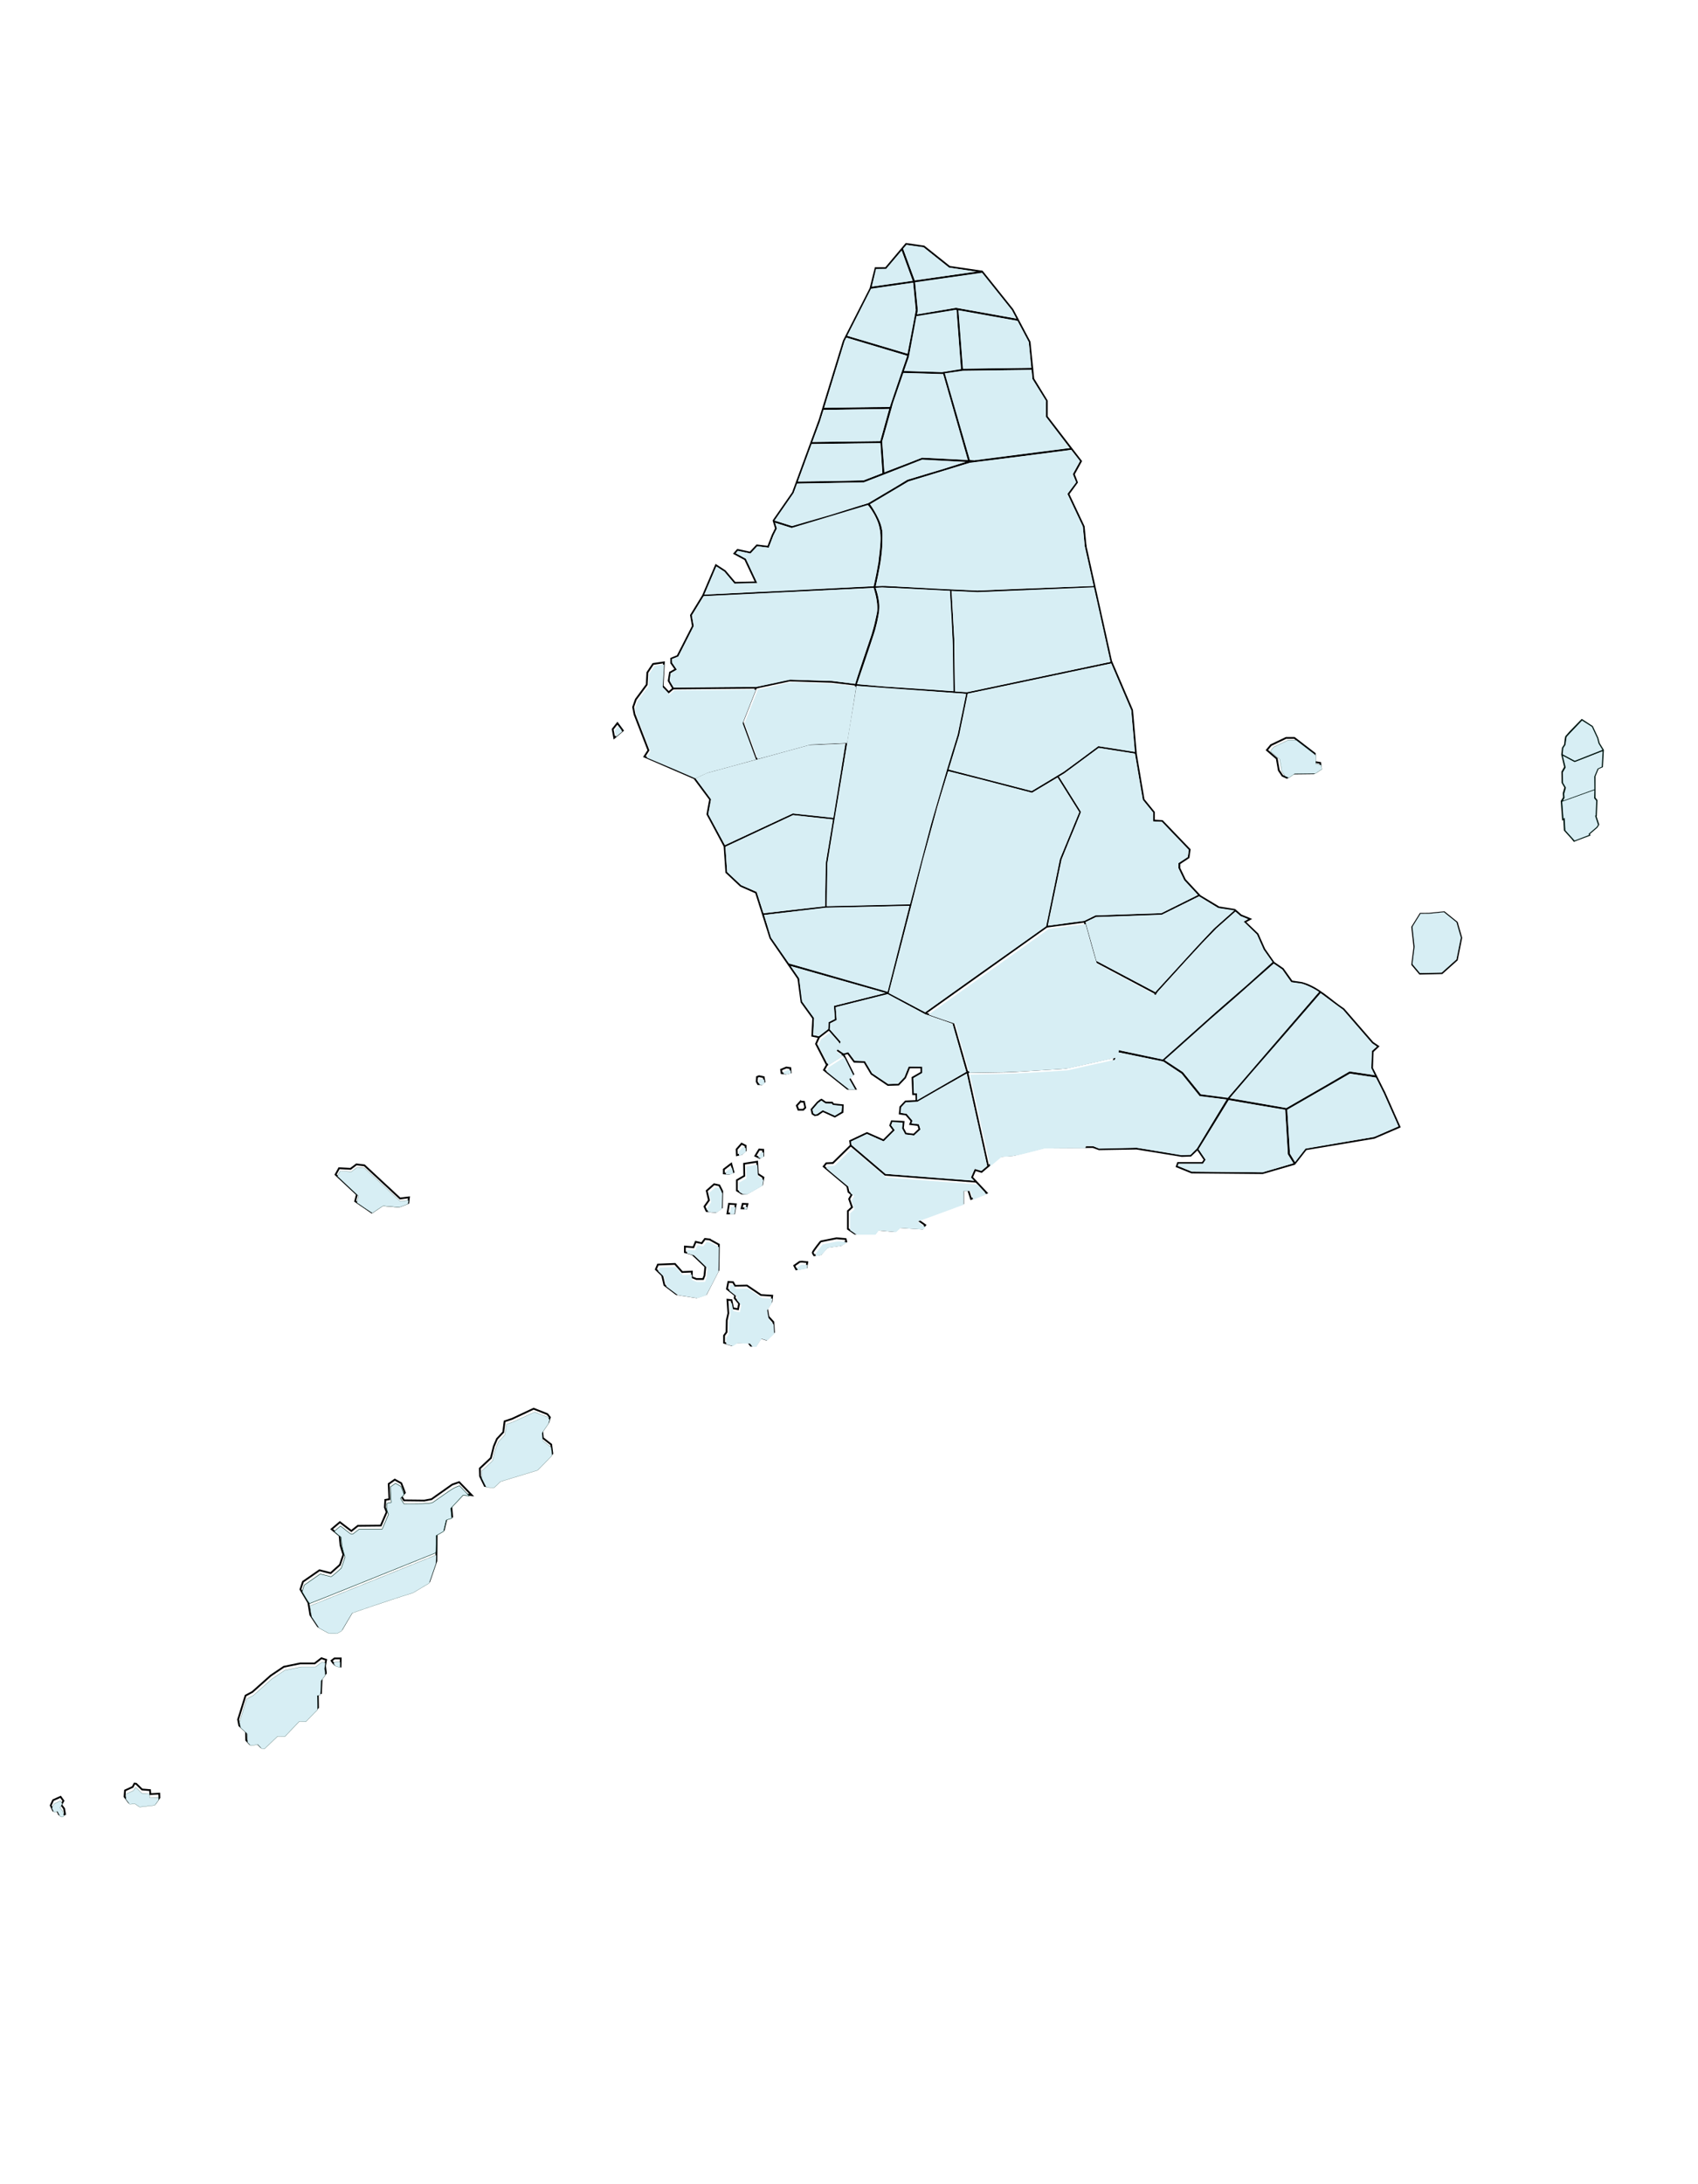 <?xml version="1.0" encoding="UTF-8" standalone="no"?>
<svg
   width="231mm"
   height="297mm"
   viewBox="0 0 231 297"
   version="1.1"
   id="svg8"
   inkscape:version="1.2.2 (732a01da63, 2022-12-09)"
   sodipodi:docname="Bantayan.svg"
   xmlns:inkscape="http://www.inkscape.org/namespaces/inkscape"
   xmlns:sodipodi="http://sodipodi.sourceforge.net/DTD/sodipodi-0.dtd"
   xmlns="http://www.w3.org/2000/svg"
   xmlns:svg="http://www.w3.org/2000/svg"
   xmlns:rdf="http://www.w3.org/1999/02/22-rdf-syntax-ns#"
   xmlns:cc="http://creativecommons.org/ns#"
   xmlns:dc="http://purl.org/dc/elements/1.1/">
  <defs
     id="defs2" />
  <sodipodi:namedview
     id="base"
     pagecolor="#ffffff"
     bordercolor="#666666"
     borderopacity="1.0"
     inkscape:pageopacity="0.0"
     inkscape:pageshadow="2"
     inkscape:zoom="4"
     inkscape:cx="720"
     inkscape:cy="476.75"
     inkscape:document-units="mm"
     inkscape:current-layer="layer1"
     inkscape:document-rotation="0"
     showgrid="false"
     inkscape:window-width="1366"
     inkscape:window-height="705"
     inkscape:window-x="-8"
     inkscape:window-y="-8"
     inkscape:window-maximized="1"
     inkscape:showpageshadow="2"
     inkscape:pagecheckerboard="0"
     inkscape:deskcolor="#d1d1d1" />
  <g
     inkscape:label="Layer 1"
     inkscape:groupmode="layer"
     id="layer1">
    <path
       style="fill:none;stroke:#000000;stroke-width:0.242px;stroke-linecap:butt;stroke-linejoin:miter;stroke-opacity:1"
       d="m 95.644,80.973 24.377,-1.205 12.935,0.656 16.002,-0.645 m -1.309,-5.698 3.507,15.812 2.858,6.668 0.52,5.976 1.039,6.149 m -1.021,-6.304 -5.107,-0.802 -4.697,3.469 -4.373,2.629 -11.478,-2.961 1.487,-4.774 1.175,-5.711 19.77,-4.165"
       id="path24"
       sodipodi:nodetypes="ccccccccccccccccc" />
    <path
       style="fill:none;stroke:#000000;stroke-width:0.242px;stroke-linecap:butt;stroke-linejoin:miter;stroke-opacity:1"
       d="m 116.437,93.158 -3.992,24.274 -0.087,5.889 11.564,-0.26"
       id="path26"
       sodipodi:nodetypes="cccc" />
    <path
       style="fill:none;stroke:#000000;stroke-width:0.242px;stroke-linecap:butt;stroke-linejoin:miter;stroke-opacity:1"
       d="m 129.811,101.763 -0.998,3.286 -1.429,4.68 -1.862,6.925 -4.739,18.431 5.085,2.7 16.541,-11.778 1.905,-9.18 2.631,-6.412 -3.04,-4.849"
       id="path28"
       sodipodi:nodetypes="cccccccccc" />
    <path
       style="fill:none;stroke:#000000;stroke-width:0.242px;stroke-linecap:butt;stroke-linejoin:miter;stroke-opacity:1"
       d="m 95.644,80.973 -1.645,2.685 0.26,1.472 -2.078,4.07 -0.866,0.346 v 0.606 l 0.606,0.866 -0.779,0.433 -0.173,1.126 0.606,1.039 -0.606,0.52 -0.823,-0.866 0.173,-3.204 -1.472,0.217 -0.779,1.169 -0.087,1.645 -1.482,2.007 -0.367,1.041 0.184,0.98 1.898,4.899 -0.551,0.857 6.797,2.939 2.143,2.878 -0.367,2.021 2.327,4.348 0.245,3.552 1.96,1.837 2.082,0.919 1.96,6.185 3.797,5.511 0.429,3.184 1.592,2.205 -0.122,2.388 0.919,0.184 1.347,-1.041 0.061,-0.919 0.87,-0.442 -0.136,-1.763 7.249,-1.815"
       id="path30"
       sodipodi:nodetypes="ccccccccccccccccccccccccccccccccccccccc" />
    <path
       style="fill:none;stroke:#000000;stroke-width:0.242px;stroke-linecap:butt;stroke-linejoin:miter;stroke-opacity:1"
       d="m 103.767,124.315 8.592,-0.993"
       id="path32" />
    <path
       style="fill:none;stroke:#000000;stroke-width:0.242px;stroke-linecap:butt;stroke-linejoin:miter;stroke-opacity:1"
       d="m 98.561,115.068 9.308,-4.348 5.634,0.612"
       id="path34" />
    <path
       style="fill:none;stroke:#000000;stroke-width:0.242px;stroke-linecap:butt;stroke-linejoin:miter;stroke-opacity:1"
       d="m 94.459,105.821 1.715,-0.796 13.901,-3.797 5.083,-0.245"
       id="path36" />
    <path
       style="fill:none;stroke:#000000;stroke-width:0.242px;stroke-linecap:butt;stroke-linejoin:miter;stroke-opacity:1"
       d="m 91.574,93.617 11.274,-0.104 4.593,-0.98 5.695,0.184 3.252,0.383"
       id="path38"
       sodipodi:nodetypes="ccccc" />
    <path
       style="fill:none;stroke:#000000;stroke-width:0.242px;stroke-linecap:butt;stroke-linejoin:miter;stroke-opacity:1"
       d="m 102.848,93.513 -1.837,4.654 1.837,5.021"
       id="path40" />
    <path
       style="fill:none;stroke:#000000;stroke-width:0.242px;stroke-linecap:butt;stroke-linejoin:miter;stroke-opacity:1"
       d="m 95.644,80.973 1.754,-4.117 1.225,0.796 1.347,1.592 2.878,-0.061 -1.47,-3.123 -1.47,-0.796 0.429,-0.49 1.715,0.367 0.919,-0.98 1.531,0.184 0.612,-1.592 0.45,-0.899 -0.327,-1.06 2.633,-3.797 3.613,-9.859 3.307,-10.778 3.631,-7.129 0.693,-2.771 h 1.386 l 2.771,-3.291 2.425,0.346 3.473,2.764 4.44,0.649 4.138,5.181 2.325,4.396 0.499,4.999 1.837,3.001 v 2.143 l 4.654,6.062 -0.98,1.776 0.429,1.102 -1.163,1.592 2.082,4.409 0.264,2.715"
       id="path42"
       sodipodi:nodetypes="ccccccccccccccccccccccccccccccccccc" />
    <path
       style="fill:none;stroke:#000000;stroke-width:0.242px;stroke-linecap:butt;stroke-linejoin:miter;stroke-opacity:1"
       d="m 83.996,98.337 0.736,0.996 -1.169,0.996 -0.217,-1.169 z"
       id="path44" />
    <path
       style="fill:none;stroke:#000000;stroke-width:0.242px;stroke-linecap:butt;stroke-linejoin:miter;stroke-opacity:1"
       d="m 46.129,158.85 1.559,0.087 0.801,-0.606 1.083,0.13 4.85,4.503 1.212,-0.152 -0.087,0.758 -1.299,0.476 -2.187,-0.195 -1.494,1.018 -2.252,-1.537 0.238,-0.909 -2.901,-2.706 z"
       id="path46" />
    <path
       style="fill:none;stroke:#000000;stroke-width:0.242px;stroke-linecap:butt;stroke-linejoin:miter;stroke-opacity:1"
       d="m 111.421,141.033 -0.405,0.908 1.472,2.858 -0.39,0.693 3.204,2.555 h 1.083 l -0.866,-1.516 0.563,-0.476 -1.342,-2.685 0.606,-0.173 0.866,1.169 1.386,0.043 0.953,1.602 2.252,1.516 1.429,-0.043 0.909,-0.953 0.563,-1.386 h 1.645 v 0.693 l -1.212,0.693 0.087,2.252 h 0.433 l 0.029,0.928 -1.501,0.068 -0.693,0.736 -0.087,0.909 0.866,0.13 0.736,0.866 -0.173,0.433 1.083,0.13 0.173,0.563 -0.779,0.736 -1.083,-0.13 -0.39,-0.736 0.087,-0.866 -1.602,-0.087 -0.217,0.563 0.476,0.65 -1.386,1.386 -2.252,-0.996 -2.295,1.083 0.087,0.606 -2.425,2.382 -0.909,0.043 -0.346,0.433 3.204,2.685 0.173,0.779 0.433,0.346 -0.346,0.606 0.39,1.126 -0.563,0.52 v 2.425 l 0.953,0.65 h 2.685 l 0.433,-0.563 2.338,0.217 0.606,-0.563 3.118,0.216 0.39,-0.476 -0.996,-0.693 6.149,-2.252 v -1.819 h 0.693 l 0.39,1.212 2.122,-0.823 -1.992,-2.122 0.433,-0.996 0.866,0.26 2.555,-2.165 1.775,-0.13 4.114,-1.039 6.712,-0.043 0.823,0.303 5.11,-0.087 6.149,0.996 1.212,-0.043 0.926,-0.887 0.979,1.45 -0.303,0.433 h -3.334 l -0.173,0.476 2.035,0.823 9.656,0.087 4.33,-1.256 1.559,-1.992 9.31,-1.559"
       id="path48"
       sodipodi:nodetypes="cccccccccccccccccccccccccccccccccccccccccccccccccccccccccccccccccccccccccccccccccccccc" />
    <path
       style="fill:none;stroke:#000000;stroke-width:0.242px;stroke-linecap:butt;stroke-linejoin:miter;stroke-opacity:1"
       d="m 99.082,174.315 0.643,0.031 0.276,0.49 1.623,-0.031 1.898,1.286 1.531,0.092 -0.092,0.796 -0.612,0.949 0.184,1.102 0.674,0.735 0.092,1.378 -1.041,1.01 -0.765,-0.245 -0.704,1.072 h -0.643 l -0.337,-0.429 -1.623,-0.061 -0.612,0.429 -1.072,-0.337 v -0.98 l 0.337,-0.459 0.031,-1.623 0.214,-0.949 -0.122,-1.837 0.551,0.061 0.214,1.102 0.674,0.122 0.153,-0.765 -0.612,-0.735 0.061,-0.398 -1.102,-0.857 z"
       id="path50" />
    <path
       style="fill:none;stroke:#000000;stroke-width:0.242px;stroke-linecap:butt;stroke-linejoin:miter;stroke-opacity:1"
       d="m 106.978,145.156 0.541,0.076 0.043,0.606 -0.639,0.152 -0.595,-0.065 -0.065,-0.476 z"
       id="path52" />
    <path
       style="fill:none;stroke:#000000;stroke-width:0.242px;stroke-linecap:butt;stroke-linejoin:miter;stroke-opacity:1"
       d="m 103.265,146.336 0.628,0.13 0.108,0.628 -0.39,0.368 -0.487,-0.054 -0.184,-0.346 0.043,-0.617 z"
       id="path54" />
    <path
       style="fill:none;stroke:#000000;stroke-width:0.242px;stroke-linecap:butt;stroke-linejoin:miter;stroke-opacity:1"
       d="m 111.643,149.583 -0.406,0.314 -0.834,0.964 0.13,0.574 0.314,0.207 0.375,-0.054 0.727,-0.505 1.623,0.743 1.041,-0.597 0.038,-0.942 -1.271,-0.122 -0.168,-0.23 -0.896,-0.015 -0.551,-0.383 z"
       id="path56" />
    <path
       style="fill:none;stroke:#000000;stroke-width:0.242px;stroke-linecap:butt;stroke-linejoin:miter;stroke-opacity:1"
       d="m 108.949,149.797 0.429,0.023 0.176,0.796 -0.276,0.283 h -0.666 l -0.214,-0.566 0.521,-0.574 z"
       id="path58" />
    <path
       style="fill:none;stroke:#000000;stroke-width:0.242px;stroke-linecap:butt;stroke-linejoin:miter;stroke-opacity:1"
       d="m 115.736,155.754 4.687,3.986 12.388,0.949"
       id="path60"
       sodipodi:nodetypes="ccc" />
    <path
       style="fill:none;stroke:#000000;stroke-width:0.242px;stroke-linecap:butt;stroke-linejoin:miter;stroke-opacity:1"
       d="m 125.893,137.801 3.777,1.303 1.96,6.828 2.817,12.737"
       id="path62"
       sodipodi:nodetypes="cccc" />
    <path
       style="fill:none;stroke:#000000;stroke-width:0.242px;stroke-linecap:butt;stroke-linejoin:miter;stroke-opacity:1"
       d="m 124.743,149.723 6.887,-3.944 5.664,-0.092 7.685,-0.49 6.705,-1.5 -4.164,12.278"
       id="path64"
       sodipodi:nodetypes="cccccc" />
    <path
       style="fill:none;stroke:#000000;stroke-width:0.242px;stroke-linecap:butt;stroke-linejoin:miter;stroke-opacity:1"
       d="m 172.903,101.32 2.051,-0.98 h 1.133 l 2.786,2.143 -0.031,1.133 0.765,0.122 0.092,0.765 -0.98,0.643 -2.817,0.031 -0.827,0.582 -0.612,-0.276 -0.49,-0.735 -0.276,-1.592 -1.347,-1.163 z"
       id="path66" />
    <path
       style="fill:none;stroke:#000000;stroke-width:0.242px;stroke-linecap:butt;stroke-linejoin:miter;stroke-opacity:1"
       d="m 155.526,108.654 1.455,1.791 v 1.133 l 1.133,0.061 3.735,3.889 -0.153,1.072 -1.255,0.827 v 0.612 l 0.765,1.592 2.051,2.205 2.555,1.538 2.165,0.344 0.848,0.742 1.246,0.509 -0.719,0.392 1.737,1.655 0.914,2.054 1.265,1.82 1.264,0.867 1.208,1.698 1.372,0.201 c 2.25,0.617 3.845,2.376 5.685,3.578 l 3.937,4.54 0.754,0.513 -0.741,0.696 -0.087,2.252 1.645,3.291"
       id="path68"
       sodipodi:nodetypes="ccccccccccccccccccccccccccc" />
    <path
       style="fill:none;stroke:#000000;stroke-width:0.242px;stroke-linecap:butt;stroke-linejoin:miter;stroke-opacity:1"
       d="m 142.409,126.006 5.142,-0.681 1.5,-0.735 8.971,-0.306 5.113,-2.541"
       id="path70" />
    <path
       style="fill:none;stroke:#000000;stroke-width:0.242px;stroke-linecap:butt;stroke-linejoin:miter;stroke-opacity:1"
       d="m 147.551,125.325 1.531,5.419 8.105,4.306"
       id="path72"
       sodipodi:nodetypes="ccc" />
    <path
       style="fill:none;stroke:#000000;stroke-width:0.242px;stroke-linecap:butt;stroke-linejoin:miter;stroke-opacity:1"
       d="m 151.685,143.696 5.734,-8.92 4.145,-4.546 1.898,-2.066 1.947,-2.007 2.636,-2.336"
       id="path74"
       sodipodi:nodetypes="cccccc" />
    <path
       style="fill:none;stroke:#000000;stroke-width:0.242px;stroke-linecap:butt;stroke-linejoin:miter;stroke-opacity:1"
       d="m 116.333,93.13 3.858,0.324 6.358,0.418 5.101,0.374"
       id="path76"
       sodipodi:nodetypes="cccc" />
    <path
       style="fill:none;stroke:#000000;stroke-width:0.242px;stroke-linecap:butt;stroke-linejoin:miter;stroke-opacity:1"
       d="m 129.335,80.341 0.367,6.648 0.094,7.225"
       id="path78"
       sodipodi:nodetypes="ccc" />
    <path
       style="fill:none;stroke:#000000;stroke-width:0.242px;stroke-linecap:butt;stroke-linejoin:miter;stroke-opacity:1"
       d="m 112.768,139.992 1.47,1.684 -0.459,1.041 0.961,0.653"
       id="path80" />
    <path
       style="fill:none;stroke:#000000;stroke-width:0.242px;stroke-linecap:butt;stroke-linejoin:miter;stroke-opacity:1"
       d="m 112.488,144.799 2.252,-1.429"
       id="path82" />
    <path
       style="fill:none;stroke:#000000;stroke-width:0.242px;stroke-linecap:butt;stroke-linejoin:miter;stroke-opacity:1"
       d="m 100.888,155.515 0.551,0.276 v 0.643 l -0.551,0.49 -0.643,0.153 -0.031,-0.796 z"
       id="path84" />
    <path
       style="fill:none;stroke:#000000;stroke-width:0.242px;stroke-linecap:butt;stroke-linejoin:miter;stroke-opacity:1"
       d="m 103.001,157.965 -1.776,0.276 0.031,1.653 -1.01,0.582 v 1.408 l 0.643,0.398 0.643,0.031 2.143,-1.225 0.184,-0.98 -0.765,-0.49 z"
       id="path86" />
    <path
       style="fill:none;stroke:#000000;stroke-width:0.242px;stroke-linecap:butt;stroke-linejoin:miter;stroke-opacity:1"
       d="m 103.277,156.311 0.551,0.031 v 0.827 l -0.49,0.276 -0.582,-0.276 z"
       id="path88" />
    <path
       style="fill:none;stroke:#000000;stroke-width:0.242px;stroke-linecap:butt;stroke-linejoin:miter;stroke-opacity:1"
       d="m 99.48,158.24 0.306,1.133 -0.612,0.245 -0.704,-0.061 v -0.551 z"
       id="path90" />
    <path
       style="fill:none;stroke:#000000;stroke-width:0.242px;stroke-linecap:butt;stroke-linejoin:miter;stroke-opacity:1"
       d="m 99.174,163.69 0.919,0.061 -0.214,1.255 h -0.919 z"
       id="path92" />
    <path
       style="fill:none;stroke:#000000;stroke-width:0.242px;stroke-linecap:butt;stroke-linejoin:miter;stroke-opacity:1"
       d="m 101.041,163.69 0.643,0.031 -0.153,0.612 -0.643,-0.031 z"
       id="path94" />
    <path
       style="fill:none;stroke:#000000;stroke-width:0.242px;stroke-linecap:butt;stroke-linejoin:miter;stroke-opacity:1"
       d="m 97.857,161.18 0.398,0.796 -0.061,2.235 -0.827,0.582 -1.255,-0.122 -0.276,-0.612 0.612,-0.857 -0.306,-1.286 1.01,-0.888 z"
       id="path96" />
    <path
       style="fill:none;stroke:#000000;stroke-width:0.242px;stroke-linecap:butt;stroke-linejoin:miter;stroke-opacity:1"
       d="m 96.51,168.528 1.286,0.704 -0.061,3.46 -1.684,3.276 -1.286,0.429 -2.756,-0.429 -1.623,-1.225 -0.306,-1.317 -0.857,-0.827 0.276,-0.643 2.327,-0.092 0.98,1.102 1.317,-0.061 v 0.765 l 0.612,0.245 h 0.919 l 0.184,-0.459 0.122,-1.225 -1.776,-1.684 -1.01,-0.276 v -0.765 l 1.163,0.092 0.306,-0.735 0.827,0.184 0.429,-0.582 0.765,0.092 z"
       id="path98" />
    <path
       style="fill:none;stroke:#000000;stroke-width:0.242px;stroke-linecap:butt;stroke-linejoin:miter;stroke-opacity:1"
       d="m 111.644,168.809 2.143,-0.433 1.256,0.108 0.087,0.346 -0.714,0.455 -1.905,0.281 -0.866,0.974 -0.888,0.152 c 0,0 -0.173,-0.238 -0.195,-0.368 -0.022,-0.13 1.083,-1.516 1.083,-1.516 z"
       id="path100" />
    <path
       style="fill:none;stroke:#000000;stroke-width:0.242px;stroke-linecap:butt;stroke-linejoin:miter;stroke-opacity:1"
       d="m 109.111,171.559 0.714,0.065 -0.108,0.714 -1.407,0.26 -0.26,-0.498 0.736,-0.52 z"
       id="path102" />
    <path
       style="fill:none;stroke:#000000;stroke-width:0.242px;stroke-linecap:butt;stroke-linejoin:miter;stroke-opacity:1"
       d="m 8.241,244.327 0.39,0.541 -0.303,0.541 0.39,0.52 0.13,0.758 -0.433,0.173 -0.39,-0.152 -0.303,-0.628 -0.498,0.108 -0.325,-0.693 0.325,-0.714 z"
       id="path104" />
    <path
       style="fill:none;stroke:#000000;stroke-width:0.242px;stroke-linecap:butt;stroke-linejoin:miter;stroke-opacity:1"
       d="m 18.525,242.551 0.801,0.779 1.083,0.087 0.043,0.541 1.212,-0.065 0.022,0.541 -0.585,0.779 -2.187,0.26 -0.628,-0.455 -0.736,0.087 -0.606,-0.801 0.065,-0.844 1.039,-0.476 0.238,-0.455 z"
       id="path106" />
    <path
       style="fill:none;stroke:#000000;stroke-width:0.242px;stroke-linecap:butt;stroke-linejoin:miter;stroke-opacity:1"
       d="m 33.405,230.561 -1.01,3.246 0.153,0.827 0.919,0.827 0.031,1.164 0.49,0.521 0.98,-0.153 0.521,0.551 h 0.521 l 1.776,-1.684 0.98,0.031 1.96,-2.051 0.857,0.061 1.684,-1.715 -0.031,-1.868 0.429,-0.092 0.092,-1.99 0.582,-0.735 -0.122,-0.98 0.153,-0.827 -0.643,-0.214 -0.919,0.704 h -1.96 l -2.235,0.459 -1.776,1.194 -2.511,2.235 z"
       id="path108" />
    <path
       style="fill:none;stroke:#000000;stroke-width:0.242px;stroke-linecap:butt;stroke-linejoin:miter;stroke-opacity:1"
       d="m 45.745,225.509 h 0.612 l -0.031,1.072 c 0,0 -0.429,-0.184 -0.643,-0.184 -0.214,0 -0.582,-0.582 -0.582,-0.582 l 0.398,-0.306 z"
       id="path110" />
    <path
       style="fill:none;stroke:#000000;stroke-width:0.242px;stroke-linecap:butt;stroke-linejoin:miter;stroke-opacity:1"
       d="m 46.238,206.979 -1.126,0.953 1.083,0.866 0.13,1.342 0.39,1.256 -0.476,1.386 -1.256,1.126 -1.516,-0.39 -2.252,1.559 -0.346,1.039 1.083,1.819 0.26,1.645 1.039,1.559 1.429,0.779 h 1.126 l 0.693,-0.39 1.429,-2.425 5.196,-1.775 3.031,-0.953 2.252,-1.342 0.953,-2.771 0.043,-3.681 0.979,-0.556 0.367,-1.562 0.765,-0.214 -0.122,-1.408 1.592,-1.684 1.194,0.153 -1.715,-1.776 -0.949,0.337 -2.817,1.99 -0.98,0.184 -2.756,-0.031 -0.367,-0.582 0.49,-0.459 -0.49,-1.286 -0.888,-0.49 -0.827,0.582 0.092,2.082 -0.551,0.092 -0.061,1.01 0.245,0.643 -0.796,1.837 -3.123,0.031 -0.888,0.704 z"
       id="path112" />
    <path
       style="fill:none;stroke:#000000;stroke-width:0.242px;stroke-linecap:butt;stroke-linejoin:miter;stroke-opacity:1"
       d="m 41.951,217.934 17.296,-6.969"
       id="path114" />
    <path
       style="fill:none;stroke:#000000;stroke-width:0.242px;stroke-linecap:butt;stroke-linejoin:miter;stroke-opacity:1"
       d="m 69.658,192.931 2.939,-1.378 1.868,0.735 0.337,0.429 -0.184,0.643 -0.857,1.225 0.092,0.949 1.133,0.888 0.153,1.225 -2.021,2.082 -5.052,1.531 -0.888,0.857 -1.225,-0.061 -0.643,-1.317 -0.031,-1.072 1.5,-1.408 0.398,-1.592 0.429,-1.01 0.857,-0.919 0.184,-1.47 z"
       id="path116" />
    <path
       style="fill:none;stroke:#000000;stroke-width:0.242px;stroke-linecap:butt;stroke-linejoin:miter;stroke-opacity:1"
       d="m 188.291,148.476 2.108,4.757 -3.468,1.493"
       id="path174"
       sodipodi:nodetypes="ccc" />
    <path
       style="fill:none;stroke:#000000;stroke-width:0.202;stroke-linecap:butt;stroke-linejoin:miter;stroke-opacity:1;stroke-dasharray:none"
       d="m 194.363,124.234 2.114,-0.21 1.737,1.399 0.604,2.099 -0.604,3.008 -2.039,1.819 -3.021,0.07 -1.057,-1.259 0.302,-2.378 -0.302,-2.728 1.133,-1.819 z"
       id="path176" />
    <path
       id="Lipayran"
       style="fill:#d7eef4;stroke:#002b22;stroke-width:0.089;stroke-linejoin:round"
       d="m 165.396,852.82 c -0.055,0 -0.833,0.562 -1.729,1.25 l -1.629,1.25 h -3.672 -3.674 l -4.24,0.865 -4.242,0.865 -3.336,2.234 -3.336,2.234 -4.744,4.223 -4.744,4.225 -1.691,0.914 -1.689,0.912 -1.855,5.965 -1.855,5.963 0.264,1.398 c 0.212,1.126 0.302,1.438 0.465,1.594 0.111,0.107 0.886,0.806 1.721,1.555 l 1.518,1.361 0.059,0.725 c 0.032,0.399 0.061,1.399 0.066,2.221 l 0.01,1.492 0.826,0.846 0.824,0.844 1.816,-0.291 1.816,-0.291 0.996,1.053 v 0.002 l 0.996,1.053 0.771,0.002 0.773,0.002 3.334,-3.176 3.336,-3.174 1.875,0.051 1.875,0.051 3.699,-3.887 3.697,-3.885 0.678,0.051 c 0.372,0.028 1.098,0.083 1.613,0.121 l 0.938,0.068 3.035,-3.08 3.037,-3.082 -0.025,-2.775 c -0.014,-1.526 -0.049,-3.159 -0.078,-3.629 l -0.051,-0.855 0.791,-0.162 c 0.435,-0.089 0.818,-0.187 0.852,-0.217 0.033,-0.03 0.133,-1.68 0.221,-3.666 l 0.16,-3.609 1.092,-1.391 c 0.769,-0.978 1.081,-1.441 1.055,-1.566 -0.021,-0.098 -0.123,-0.888 -0.229,-1.754 l -0.191,-1.576 0.246,-1.354 c 0.141,-0.779 0.212,-1.386 0.166,-1.428 -0.09,-0.082 -1.455,-0.541 -1.609,-0.541 z m 6.738,0 -0.416,0.33 c -0.229,0.182 -0.451,0.358 -0.49,0.391 -0.084,0.069 0.728,1.111 1.082,1.389 0.139,0.109 0.553,0.25 0.977,0.336 0.405,0.082 0.826,0.186 0.938,0.23 0.426,0.171 0.424,0.174 0.424,-1.291 v -1.385 h -1.256 z M 69.561,917.182 c -0.097,0.019 -0.321,0.338 -0.564,0.807 l -0.402,0.775 -1.898,0.863 c -1.044,0.475 -1.901,0.869 -1.906,0.875 -0.005,0.006 -0.06,0.615 -0.121,1.352 l -0.111,1.34 0.984,1.293 c 0.541,0.712 0.996,1.31 1.01,1.328 0.014,0.018 0.581,-0.031 1.258,-0.111 0.677,-0.08 1.292,-0.145 1.365,-0.145 0.074,5.4e-4 0.657,0.381 1.295,0.848 0.98,0.716 1.202,0.843 1.428,0.811 0.147,-0.021 1.911,-0.232 3.92,-0.467 l 3.652,-0.428 0.99,-1.318 0.99,-1.318 -0.029,-0.67 -0.029,-0.672 -0.326,0.006 c -0.18,0.003 -1.192,0.058 -2.248,0.119 -1.056,0.061 -1.933,0.102 -1.949,0.09 -0.016,-0.012 -0.069,-0.476 -0.117,-1.031 -0.048,-0.555 -0.099,-1.021 -0.115,-1.037 -0.016,-0.016 -0.888,-0.096 -1.938,-0.178 l -1.908,-0.15 -1.535,-1.506 c -1.043,-1.024 -1.584,-1.496 -1.693,-1.475 z m -38.607,6.922 -1.533,0.688 c -0.844,0.378 -1.6,0.753 -1.68,0.836 -0.08,0.083 -0.354,0.612 -0.609,1.176 l -0.465,1.025 0.471,1.029 c 0.35,0.765 0.523,1.015 0.674,0.973 0.817,-0.229 1.705,-0.361 1.74,-0.258 0.022,0.066 0.311,0.657 0.641,1.314 0.523,1.044 0.655,1.217 1.041,1.35 0.583,0.201 0.551,0.2 1.133,-0.033 0.415,-0.166 0.495,-0.251 0.443,-0.473 -0.035,-0.149 -0.138,-0.672 -0.229,-1.162 -0.144,-0.783 -0.259,-1.018 -0.953,-1.93 l -0.791,-1.037 0.572,-1.049 0.572,-1.051 -0.514,-0.699 z"
       transform="scale(0.265)" />
    <path
       id="Sulangan"
       style="fill:#d7eef4;stroke:none;stroke-width:0.126;stroke-linejoin:round"
       d="m 381.418,588.453 -0.318,0.375 c -0.175,0.206 -0.644,0.744 -1.043,1.195 l -0.727,0.82 v 1.1 c 0,0.988 0.022,1.092 0.221,1.033 0.122,-0.036 0.504,-0.134 0.852,-0.217 0.486,-0.116 0.842,-0.339 1.547,-0.965 l 0.916,-0.812 v -0.91 -0.908 l -0.723,-0.355 z m 56.013,0.831 -3.753,3.7 c -2.04,2.01 -4.056,4.006 -4.484,4.422 l -0.748,0.727 -1.686,0.074 c -0.927,0.05 -1.631,0.082 -1.717,0.09 -0.271,0.326 -0.884,1.071 -0.877,1.113 0.008,0.047 2.741,2.38 5.971,5.061 l 5.894,4.894 0.311,1.389 c 0.182,0.796 0.311,1.488 0.365,1.553 0.054,0.065 0.508,0.431 0.949,0.775 0.442,0.344 0.834,0.648 0.834,0.691 0,0.043 -0.371,0.581 -0.75,1.243 -0.379,0.661 -0.655,1.176 -0.631,1.215 0.024,0.039 0.388,1.12 0.79,2.27 l 0.719,2.055 -1.084,0.991 -1.123,1.029 -0.022,4.301 -0.006,4.356 1.65,1.113 1.661,1.209 4.921,5.9e-4 4.868,-0.003 0.752,-0.974 c 0.395,-0.511 0.79,-1.045 0.844,-1.122 0.092,-0.13 0.29,0.024 4.457,0.365 l 4.486,0.401 1.165,-1.066 1.109,-1.061 0.549,0.043 c 2.575,0.203 11.152,0.819 11.203,0.768 0.036,-0.036 0.299,-0.355 0.537,-0.643 l 0.476,-0.568 -2.02,-1.441 c -1.094,-0.78 -2.059,-1.377 -2.059,-1.409 2e-4,-0.032 5.292,-1.904 11.721,-4.255 6.428,-2.351 11.76,-4.332 11.86,-4.376 l 0.16,-0.078 v -3.555 -3.445 l 1.73,0.011 1.664,-0.033 0.687,2.017 c 0.361,1.121 0.66,2.205 0.779,2.388 0.095,0.145 0.222,-0.028 3.448,-1.274 1.854,-0.716 3.426,-1.353 3.426,-1.389 5.9e-4,-0.036 -1.12,-1.234 -2.463,-2.66 -1.607,-1.706 -2.273,-2.547 -2.29,-2.459 -0.021,0.107 -0.776,-0.072 -1.061,-0.063 -0.207,0.007 -10.246,-0.827 -22.846,-1.781 l -22.809,-1.727 -8.755,-7.441 z m -46.824,2.099 -0.67,1.105 c -0.368,0.608 -0.692,1.146 -0.719,1.195 -0.027,0.05 0.222,0.231 0.555,0.404 0.332,0.173 0.661,0.315 0.73,0.318 0.069,0.003 0.426,-0.166 0.791,-0.375 l 0.662,-0.381 v -1.133 -1.135 h -0.676 z m -1.861,6.344 c -0.032,-0.032 -1.319,0.134 -2.861,0.367 l -2.803,0.424 0.086,3.051 0.086,3.051 -1.898,1.098 -1.898,1.096 v 2.375 2.373 l 0.979,0.613 c 0.857,0.537 1.087,0.622 1.861,0.688 0.486,0.041 0.97,0.081 1.074,0.09 0.104,0.009 1.947,-0.993 4.096,-2.225 l 3.908,-2.24 0.285,-1.512 c 0.332,-1.761 0.479,-1.471 -1.326,-2.619 -1.342,-0.854 -1.213,-0.481 -1.398,-4.057 -0.072,-1.382 -0.157,-2.54 -0.189,-2.572 z m -13.078,1.441 c -0.056,-0.059 -0.76,0.395 -1.564,1.01 l -1.465,1.117 v 0.658 0.656 l 0.725,0.045 c 0.399,0.025 0.867,0.057 1.039,0.07 0.455,0.035 2.023,-0.611 2.023,-0.832 0,-0.288 -0.644,-2.604 -0.758,-2.725 z m -7.994,10.117 c -0.211,-0.022 -0.364,-0.023 -0.406,0.002 -0.084,0.049 -0.858,0.717 -1.723,1.482 l -1.572,1.393 0.541,2.27 c 0.297,1.248 0.543,2.339 0.545,2.426 0.002,0.086 -0.5,0.856 -1.113,1.709 l -1.115,1.551 0.398,0.881 0.396,0.879 1.949,0.209 c 1.072,0.115 2.046,0.192 2.164,0.172 0.118,-0.021 0.813,-0.456 1.543,-0.967 l 1.326,-0.928 0.014,-0.758 c 0.007,-0.417 0.059,-2.208 0.113,-3.979 l 0.1,-3.219 -0.693,-1.396 -0.693,-1.395 -1.014,-0.209 c -0.279,-0.058 -0.548,-0.101 -0.76,-0.123 z m 7.615,9.939 c -0.015,0.026 -0.628,3.692 -0.629,3.758 -6.7e-4,0.052 0.535,0.094 1.191,0.094 h 1.193 l 0.074,-0.41 c 0.301,-1.67 0.536,-3.194 0.498,-3.234 -0.032,-0.033 -2.312,-0.236 -2.328,-0.207 z m 7.264,0.023 c -0.281,0.011 -0.296,0.172 -0.49,0.957 -0.086,0.347 -0.085,0.348 0.596,0.348 h 0.682 l 0.148,-0.584 c 0.081,-0.321 0.13,-0.6 0.109,-0.619 -0.021,-0.019 -0.318,-0.056 -0.66,-0.08 -0.169,-0.012 -0.291,-0.025 -0.385,-0.021 z m 48.379,17.773 c -1.17,-0.047 -1.807,0.102 -5.047,0.771 l -3.609,0.746 -1.312,1.715 c -2.288,2.988 -2.521,3.38 -2.291,3.885 0.134,0.294 0.304,0.412 0.512,0.354 0.171,-0.048 0.673,-0.14 1.115,-0.203 1.304,-0.187 1.329,-0.205 3.004,-2.107 l 1.607,-1.824 3.621,-0.518 c 3.525,-0.503 3.651,-0.535 4.748,-1.223 1.722,-1.079 1.587,-1.308 -0.883,-1.496 -0.625,-0.048 -1.075,-0.084 -1.465,-0.1 z m -68.229,0.246 -0.801,1.111 c -0.441,0.612 -0.841,1.113 -0.889,1.113 -0.047,0 -0.715,-0.143 -1.484,-0.316 -0.769,-0.174 -1.424,-0.314 -1.455,-0.314 -0.031,0 -0.305,0.604 -0.607,1.342 l -0.549,1.342 -1.201,-0.084 c -0.66,-0.046 -1.61,-0.118 -2.113,-0.16 l -0.916,-0.078 v 0.961 0.961 l 0.537,0.146 c 0.295,0.081 1.092,0.298 1.771,0.482 l 1.236,0.336 3.467,3.277 c 2.738,2.588 3.47,3.346 3.471,3.596 8.3e-4,0.174 -0.097,1.31 -0.215,2.525 -0.184,1.895 -0.273,2.354 -0.621,3.221 l -0.404,1.01 -2.061,0.035 -2.059,0.033 -1.299,-0.521 -1.299,-0.521 v -1.381 -1.379 l -0.6,0.064 c -0.33,0.035 -1.395,0.094 -2.367,0.131 l -1.77,0.066 -1.83,-2.094 -1.83,-2.096 -1.264,0.072 c -0.694,0.04 -2.428,0.105 -3.852,0.145 -1.424,0.04 -2.707,0.096 -2.852,0.125 -0.189,0.038 -0.362,0.3 -0.615,0.93 l -0.352,0.875 1.533,1.496 1.531,1.494 0.574,2.457 c 0.315,1.352 0.584,2.469 0.598,2.482 0.014,0.013 1.344,1.017 2.957,2.23 l 2.934,2.205 1.865,0.289 c 1.026,0.159 3.2,0.5 4.832,0.76 1.632,0.26 3.082,0.479 3.221,0.486 0.327,0.016 4.501,-1.364 4.689,-1.551 0.079,-0.079 1.515,-2.812 3.191,-6.076 l 3.047,-5.934 0.129,-6.299 c 0.071,-3.464 0.112,-6.311 0.092,-6.328 -0.02,-0.017 -1.003,-0.561 -2.184,-1.209 -1.963,-1.078 -2.234,-1.192 -3.168,-1.32 z m 49.812,11.654 c -0.249,-0.01 -0.445,-0.008 -0.641,0.004 l -0.525,0.031 -1.168,0.824 -1.17,0.824 0.158,0.318 c 0.087,0.175 0.23,0.444 0.316,0.6 0.13,0.235 0.173,0.279 0.252,0.26 0.052,-0.013 1.088,-0.206 2.303,-0.43 1.215,-0.224 2.212,-0.411 2.215,-0.416 0.01,-0.017 0.277,-1.838 0.271,-1.844 -0.004,-0.003 -0.485,-0.05 -1.068,-0.104 -0.395,-0.036 -0.695,-0.058 -0.943,-0.068 z m -37.637,10.418 c 0,0.009 -0.113,0.605 -0.252,1.324 -0.139,0.719 -0.261,1.362 -0.271,1.43 -0.016,0.101 0.33,0.393 1.979,1.674 1.099,0.854 2.032,1.584 2.072,1.623 0.06,0.058 0.051,0.212 -0.045,0.828 -0.065,0.416 -0.099,0.785 -0.076,0.822 0.023,0.037 0.539,0.664 1.145,1.391 0.606,0.727 1.102,1.37 1.102,1.43 0,0.169 -0.666,3.441 -0.709,3.484 -0.033,0.033 -3.279,-0.523 -3.318,-0.568 -0.008,-0.009 -0.185,-0.901 -0.395,-1.984 -0.209,-1.083 -0.391,-2.01 -0.406,-2.061 -0.021,-0.07 -0.16,-0.107 -0.584,-0.152 -0.306,-0.033 -0.559,-0.056 -0.564,-0.051 -0.005,0.005 0.088,1.447 0.207,3.205 l 0.215,3.197 -0.414,1.855 -0.414,1.855 -0.055,3.084 -0.053,3.084 -0.639,0.869 -0.639,0.869 0.016,1.584 0.016,1.586 1.656,0.523 c 0.911,0.289 1.696,0.527 1.746,0.529 0.05,0.002 0.586,-0.342 1.193,-0.766 0.607,-0.424 1.146,-0.772 1.195,-0.771 0.05,3.2e-4 1.387,0.051 2.973,0.113 1.586,0.062 3.015,0.115 3.176,0.115 h 0.291 l 0.646,0.828 0.646,0.826 0.945,-0.002 0.947,-0.002 1.295,-1.98 c 0.713,-1.09 1.33,-2.027 1.371,-2.082 0.069,-0.094 0.167,-0.071 1.502,0.355 0.785,0.251 1.456,0.457 1.492,0.457 0.036,4.5e-4 0.864,-0.773 1.84,-1.719 l 1.773,-1.719 -0.029,-0.322 c -0.016,-0.177 -0.091,-1.257 -0.166,-2.4 l -0.137,-2.08 -0.25,-0.262 c -0.668,-0.699 -2.206,-2.402 -2.254,-2.496 -0.03,-0.058 -0.218,-1.096 -0.416,-2.305 l -0.359,-2.197 1.152,-1.783 c 0.634,-0.98 1.165,-1.816 1.182,-1.859 0.032,-0.083 0.304,-2.344 0.285,-2.367 -0.006,-0.007 -1.152,-0.079 -2.547,-0.158 -1.395,-0.079 -2.627,-0.163 -2.738,-0.188 -0.122,-0.027 -1.592,-0.988 -3.74,-2.441 l -3.539,-2.395 -1.826,0.035 c -1.005,0.02 -2.418,0.039 -3.141,0.043 l -1.312,0.008 -0.514,-0.91 -0.512,-0.91 -0.344,-0.031 c -0.495,-0.043 -1.4,-0.085 -1.4,-0.066 z"
       transform="scale(0.265)"
       sodipodi:nodetypes="ccccsssccccccccscccssccssssssccccccccccsccccssccssscccccccsscsssscccccsscccccccscccccccccsccccsssssccccssssssccssccccsccccccccssssccssssscssssscccscscccsssccsssccsccccccccsscccccccccccccssscccccscccssssccssccscccccssscccsssssssssssssssccccccccccccsssscccccccssssccccsscccssssccccccccsccccccs"
       inkscape:label="Sulangan" />
    <path
       id="Binaobao"
       style="fill:#d7eef4;stroke:none;stroke-width:0.022;stroke-linejoin:round"
       d="m 426.127,529.746 c 0,0 -1.093,0.851 -2.353,1.825 l -2.289,1.738 -0.693,1.564 c -0.377,0.843 -0.692,1.559 -0.691,1.584 10e-4,0.037 3.107,6.062 4.789,9.304 l 0.061,0.118 c 0.413,0.795 0.386,0.747 0.386,0.747 0.254,-0.146 7.252,-4.595 7.368,-4.665 l 0.141,-0.109 -1.711,-1.141 c -0.917,-0.623 -1.65,-1.108 -1.672,-1.133 -0.011,-0.013 0.4,-0.933 0.879,-2.02 0.478,-1.086 0.918,-1.997 0.918,-2.006 0,-0.041 -5.107,-5.826 -5.107,-5.826 z m -21.705,19.371 c -0.051,0 -2.234,0.877 -2.266,0.91 -0.014,0.015 0.122,1.046 0.141,1.064 0.006,0.006 0.406,0.053 0.891,0.107 0.484,0.054 0.901,0.095 0.926,0.09 0.091,-0.017 1.914,-0.453 1.92,-0.459 0.008,-0.008 -0.098,-1.495 -0.107,-1.504 -0.01,-0.01 -1.442,-0.209 -1.504,-0.209 z m -14.072,4.463 c -0.045,0 -0.625,0.218 -0.654,0.246 -0.011,0.01 -0.05,0.44 -0.086,0.955 l -0.065,0.936 0.248,0.467 c 0.137,0.257 0.258,0.476 0.27,0.488 0.012,0.012 0.297,0.053 0.631,0.092 0.334,0.038 0.637,0.071 0.676,0.072 0.061,0.002 0.127,-0.049 0.537,-0.434 0.256,-0.241 0.51,-0.482 0.564,-0.535 l 0.098,-0.096 -0.152,-0.889 c -0.084,-0.489 -0.159,-0.896 -0.166,-0.904 -0.015,-0.016 -1.837,-0.398 -1.9,-0.398 z"
       transform="scale(0.265)"
       sodipodi:nodetypes="ccccsccscccsssccssscssssscccsscsccccscsc" />
    <path
       style="fill:#d7eef4;stroke:#002b22;stroke-width:0.089;stroke-linejoin:round"
       d="m 660.709,398.711 -0.932,-0.42 -0.878,-1.303 -0.878,-1.303 -0.527,-3.026 c -0.29,-1.665 -0.528,-3.033 -0.529,-3.041 -7.4e-4,-0.008 -1.084,-0.949 -2.407,-2.091 -1.925,-1.661 -2.39,-2.105 -2.325,-2.218 0.044,-0.078 0.434,-0.558 0.866,-1.067 l 0.785,-0.926 3.729,-1.775 3.729,-1.775 h 2.012 2.012 l 5.089,3.906 5.089,3.906 -0.06,2.237 -0.06,2.237 1.447,0.232 c 0.796,0.128 1.461,0.247 1.48,0.265 0.034,0.034 0.307,2.162 0.281,2.182 -0.008,0.006 -0.759,0.497 -1.67,1.091 l -1.655,1.08 -5.338,0.062 -5.338,0.062 -0.64,0.458 c -0.352,0.252 -1.025,0.725 -1.495,1.052 l -0.854,0.594 z"
       id="path268"
       transform="scale(0.265)" />
    <path
       style="fill:#d7eef4;stroke:#002b22;stroke-width:0.01;stroke-linejoin:round"
       d="m 192.657,131.712 c -0.372,-0.442 -0.508,-0.611 -0.51,-0.632 -0.002,-0.016 0.063,-0.55 0.145,-1.187 l 0.148,-1.158 -0.147,-1.327 c -0.081,-0.73 -0.147,-1.343 -0.148,-1.362 -2.3e-4,-0.029 0.093,-0.185 0.548,-0.916 l 0.549,-0.881 0.587,-0.005 0.587,-0.005 1.012,-0.102 1.012,-0.102 0.853,0.687 0.853,0.687 0.298,1.035 0.298,1.035 -0.296,1.476 c -0.163,0.812 -0.299,1.483 -0.303,1.492 -0.011,0.023 -2.008,1.802 -2.023,1.802 -0.007,5e-5 -0.648,0.015 -1.424,0.033 -0.776,0.018 -1.438,0.033 -1.47,0.033 l -0.059,7e-5 z"
       id="Balete"
       inkscape:label="Balete" />
    <path
       id="Patao"
       style="fill:#d7eef4;stroke:none;stroke-width:0.126;stroke-linejoin:round"
       d="m 340.896,340.977 c -0.052,-0.052 -1.416,0.183 -2.629,0.346 l -2.264,0.325 -1.362,2.116 -1.378,2.045 -0.162,3.094 -0.136,3.124 -2.801,3.812 c -1.39,1.889 -2.436,3.102 -2.825,3.828 -0.37,0.691 -0.357,0.995 -0.695,1.968 l -0.657,1.856 0.684,3.48 c 0.588,1.497 0.709,1.821 3.627,9.373 1.986,5.141 3.611,9.232 3.611,9.303 0,0.071 -0.399,0.651 -0.84,1.338 -0.441,0.687 -1.102,1.597 -1.127,1.7 -0.027,0.109 5.354,2.227 12.514,5.329 6.75,2.925 12.483,5.423 12.572,5.426 0.089,0.003 1.567,-0.733 3.299,-1.531 l 3.057,-1.377 12.326,-3.34 c 6.706,-1.826 12.377,-3.424 12.432,-3.444 0.056,-0.019 -1.609,-4.22 -3.419,-9.296 -1.799,-5.045 -3.531,-9.315 -3.449,-9.424 0.138,-0.184 5.31,-13.539 6.456,-16.307 l 0.309,-0.872 -15.516,0.156 c -8.467,0.058 -17.839,0.154 -20.826,0.211 l -5.408,0.035 -1.388,1.197 -1.121,0.954 -1.803,-1.914 c -1.558,-1.82 -1.78,-1.555 -1.738,-2.094 0.123,-1.568 0.741,-11.336 0.657,-11.419 z m -23.443,31.697 c -0.052,0 -0.497,0.509 -0.988,1.131 l -0.893,1.129 0.244,1.301 c 0.135,0.715 0.277,1.433 0.316,1.596 0.062,0.258 0.099,0.274 0.287,0.127 0.269,-0.21 2.677,-2.236 2.914,-2.451 0.145,-0.132 0.011,-0.381 -0.807,-1.496 -0.539,-0.735 -1.022,-1.336 -1.074,-1.336 z"
       transform="scale(0.265)"
       sodipodi:nodetypes="scccccccscccsssssccccsssccccccccssscccsssssc"
       inkscape:label="Patao" />
    <path
       style="fill:#d7eef4;stroke:none;stroke-width:0.045;stroke-linejoin:round"
       d="m 430.111,554.499 c -3.188,-2.518 -5.795,-4.675 -5.825,-4.704 -0.043,-0.041 0.113,-0.277 0.599,-1.105 l 0.611,-1.096 3.975,-2.564 c 2.167,-1.398 4.026,-2.521 4.042,-2.521 0.031,0 4.621,9.319 4.648,9.384 0.008,0.019 -0.511,0.444 -1.088,0.931 -0.577,0.487 -1.041,0.872 -1.041,0.889 0,0.017 0.669,1.19 1.481,2.611 0.812,1.421 1.541,2.694 1.564,2.737 0.04,0.074 -0.111,0.034 -1.56,0.034 h -1.585 z"
       id="Suba"
       transform="scale(0.265)"
       sodipodi:nodetypes="ssscsssssssscs" />
    <path
       style="fill:#d7eef4;stroke:none;stroke-width:0.179;stroke-linejoin:round"
       d="m 497.672,550.511 c -0.017,2.1e-4 -1.716,-5.799 -3.654,-12.576 -1.939,-6.777 -3.458,-12.442 -3.567,-12.551 -0.11,-0.109 -3.251,-1.046 -6.905,-2.312 -3.654,-1.266 -6.962,-2.411 -6.893,-2.469 0.069,-0.058 14.05,-10.05 30.94,-21.989 l 30.814,-21.973 9.405,-1.239 c 5.151,-0.679 9.503,-1.218 9.52,-1.229 0.057,-0.036 1.292,4.618 2.825,10.069 1.533,5.451 2.864,10.002 2.935,10.129 0.102,0.183 23.791,12.852 25.253,13.612 l 5.535,2.877 -10.238,15.695 c -5.631,8.632 -10.561,16.033 -10.632,16.15 -0.071,0.117 -5.62,1.25 -12.445,2.786 l -12.581,2.831 -14.853,0.953 c -13.256,0.851 -15.668,0.928 -23.414,1.025 -4.763,0.059 -9.415,0.164 -10.314,0.176 -0.908,0.012 -1,0.025 -1.094,0.026 z"
       id="Mojon"
       transform="scale(0.265)"
       sodipodi:nodetypes="sssssscssssscssscsssss"
       inkscape:label="Mojon" />
    <path
       style="fill:#d7eef4;stroke:none;stroke-width:0.229;stroke-linejoin:round"
       d="m 508.338,598.41 c -0.121,-0.412 -9.788,-44.852 -10.282,-46.169 l -0.185,-0.838 9.822,-0.176 c 7.831,-0.14 13.83,-0.285 25.414,-1.039 l 14.952,-0.974 12.101,-2.73 c 6.653,-1.501 12.624,-2.84 12.652,-2.812 0.082,0.082 -15.464,45.302 -15.635,45.481 -0.086,0.09 -5.018,0.013 -10.731,0.059 l -10.2,0.082 -7.359,1.915 c -6.82,1.775 -8.882,2.028 -10.608,2.155 l -4.108,0.302 -2.284,1.894 c -1.269,1.052 -2.552,2.122 -2.823,2.362 -0.474,0.421 -0.606,0.891 -0.724,0.487 z"
       id="Obo-ob"
       transform="scale(0.265)"
       sodipodi:nodetypes="sscsscsssscsscsss"
       inkscape:label="Obo-Ob" />
    <path
       style="fill:#d7eef4;stroke:#002b22;stroke-width:0.081;stroke-linejoin:round"
       d="m 166.356,836.807 -2.526,-1.389 -1.915,-2.874 -1.915,-2.874 -0.437,-2.798 c -0.259,-1.659 -0.407,-2.826 -0.363,-2.866 0.05,-0.047 62.831,-25.373 64.621,-26.069 0.095,-0.037 0.103,0.288 0.053,2.129 l -0.06,2.173 -1.748,5.078 -1.748,5.078 -4.158,2.475 -4.158,2.475 -5.612,1.762 c -5.068,1.592 -25.324,8.42 -25.567,8.618 -0.05,0.041 -1.296,2.121 -2.769,4.622 l -2.678,4.547 -1.164,0.659 -1.164,0.659 -2.082,-0.008 -2.082,-0.008 z"
       id="Luyongbaybay"
       transform="scale(0.265)" />
    <path
       style="fill:#d7eef4;stroke:#002b22;stroke-width:0.081;stroke-linejoin:round"
       d="m 251.403,763.29 c -0.964,-0.051 -1.772,-0.112 -1.796,-0.136 -0.024,-0.024 -0.547,-1.076 -1.163,-2.338 l -1.12,-2.295 -0.049,-1.825 -0.049,-1.825 2.814,-2.638 2.814,-2.638 0.772,-3.087 c 0.756,-3.023 0.788,-3.125 1.545,-4.906 l 0.773,-1.819 1.461,-1.572 c 0.804,-0.865 1.545,-1.663 1.647,-1.774 0.169,-0.183 0.217,-0.448 0.519,-2.866 0.183,-1.465 0.359,-2.687 0.39,-2.715 0.032,-0.028 0.802,-0.297 1.712,-0.597 1.482,-0.488 2.233,-0.816 7.17,-3.127 3.042,-1.424 5.578,-2.565 5.655,-2.545 0.077,0.02 1.601,0.612 3.386,1.314 l 3.245,1.277 0.513,0.655 0.513,0.655 -0.298,1.047 -0.298,1.047 -1.626,2.32 c -1.306,1.863 -1.627,2.372 -1.627,2.584 -8.1e-4,0.24 0.329,3.807 0.354,3.824 0.032,0.023 4.215,3.291 4.245,3.317 0.019,0.017 0.153,0.965 0.298,2.108 l 0.262,2.078 -0.709,0.727 c -0.39,0.4 -2.047,2.107 -3.682,3.795 -1.635,1.688 -3.012,3.085 -3.061,3.104 -0.049,0.02 -4.348,1.328 -9.555,2.907 l -9.467,2.871 -1.65,1.594 c -1.506,1.455 -1.673,1.593 -1.918,1.582 -0.148,-0.007 -1.058,-0.053 -2.022,-0.104 z"
       id="Botigues"
       transform="scale(0.265)" />
    <path
       style="fill:#d7eef4;stroke:#002b22;stroke-width:0.081;stroke-linejoin:round"
       d="m 187.271,619.882 c -2.109,-1.442 -3.89,-2.652 -3.957,-2.69 -0.104,-0.059 -0.059,-0.311 0.316,-1.775 l 0.437,-1.706 -0.235,-0.23 c -0.13,-0.126 -2.543,-2.378 -5.363,-5.004 -2.82,-2.626 -5.158,-4.819 -5.196,-4.874 -0.044,-0.064 0.182,-0.557 0.639,-1.39 0.389,-0.71 0.713,-1.299 0.72,-1.31 0.007,-0.011 1.309,0.056 2.893,0.147 l 2.88,0.167 1.434,-1.081 c 0.789,-0.595 1.479,-1.108 1.533,-1.14 0.054,-0.032 0.921,0.041 1.926,0.163 l 1.827,0.221 9.19,8.534 9.19,8.534 0.391,-0.043 c 0.215,-0.024 1.154,-0.141 2.086,-0.261 0.933,-0.12 1.702,-0.214 1.711,-0.209 0.043,0.027 -0.222,1.859 -0.275,1.909 -0.035,0.032 -1.062,0.42 -2.283,0.863 l -2.221,0.805 -3.835,-0.349 c -2.109,-0.192 -3.989,-0.35 -4.177,-0.352 -0.315,-0.003 -0.552,0.14 -2.988,1.799 -1.455,0.991 -2.682,1.823 -2.726,1.848 -0.044,0.025 -1.807,-1.134 -3.916,-2.576 z"
       id="Hilotongan"
       transform="scale(0.265)"
       inkscape:label="Hilotongan" />
    <path
       style="fill:#d7eef4;stroke:none;stroke-width:0.162;stroke-linejoin:round"
       d="m 385.609,380.175 -3.384,-9.135 3.416,-8.631 c 1.879,-4.748 3.419,-8.561 3.433,-8.582 0.014,-0.021 3.785,-0.826 8.36,-1.845 11.415,-2.543 6.032,-1.964 21.083,-1.461 8.357,0.28 8.863,0.127 15.136,0.958 3.291,0.436 5.89,0.813 5.92,0.838 0.042,0.034 -4.587,28.834 -4.651,28.937 -0.008,0.013 -4.267,0.258 -9.421,0.443 l -9.527,0.439 -13.122,3.624 c -7.32,2.021 -13.805,3.729 -13.901,3.76 -0.099,0.032 -1.479,-4.096 -3.342,-9.345 z"
       id="Putian"
       transform="scale(0.265)"
       sodipodi:nodetypes="scsssssssscsss"
       inkscape:label="Putian" />
    <path
       style="fill:#d7eef4;stroke:#002b22;stroke-width:0.229;stroke-linejoin:round"
       d="m 156.902,819.789 -1.796,-3.032 0.553,-1.713 0.553,-1.713 4.081,-2.835 4.081,-2.835 2.643,0.641 c 1.454,0.353 2.759,0.684 2.901,0.736 0.142,0.052 1.395,-0.913 2.785,-2.145 l 2.527,-2.241 0.958,-2.836 0.958,-2.836 -0.759,-2.505 c -0.489,-1.615 -0.845,-3.419 -1.002,-5.08 l -0.243,-2.575 -1.78,-1.419 c -0.979,-0.781 -1.75,-1.495 -1.713,-1.588 0.037,-0.092 0.76,-0.754 1.606,-1.469 l 1.54,-1.301 2.494,1.94 c 3.685,2.866 3.126,2.748 5.25,1.102 l 1.828,-1.417 h 5.908 5.908 l 1.637,-3.775 1.637,-3.775 -0.453,-1.192 c -0.301,-0.793 -0.453,-1.75 -0.453,-2.855 -1.3e-4,-1.789 -0.035,-1.74 1.45,-1.988 l 0.879,-0.147 -0.131,-1.755 c -0.072,-0.965 -0.159,-2.767 -0.194,-4.003 l -0.063,-2.247 1.268,-0.896 1.268,-0.896 1.277,0.691 c 0.702,0.38 1.376,0.818 1.497,0.973 0.121,0.155 0.547,1.148 0.946,2.206 l 0.726,1.925 -0.934,0.952 -0.934,0.952 0.869,1.404 0.869,1.404 5.938,-0.006 c 5.652,-0.005 8.067,-0.217 9.042,-0.793 0.177,-0.105 2.582,-1.785 5.344,-3.733 3.652,-2.577 5.459,-3.705 6.623,-4.135 l 1.601,-0.592 2.504,2.595 2.504,2.595 -1.59,-0.153 -1.59,-0.153 -3.155,3.36 -3.155,3.36 0.139,1.513 c 0.076,0.832 0.193,1.982 0.259,2.556 l 0.12,1.043 -1.394,0.388 c -0.767,0.213 -1.435,0.515 -1.485,0.67 -0.05,0.155 -0.369,1.491 -0.71,2.969 l -0.619,2.687 -1.907,1.081 -1.907,1.081 -0.002,4.372 c -0.001,3.285 -0.072,4.4 -0.287,4.483 -0.157,0.061 -14.622,5.894 -32.145,12.962 -17.523,7.068 -32.065,12.89 -32.316,12.937 -0.374,0.071 -0.781,-0.462 -2.252,-2.946 z"
       id="Doong"
       transform="scale(0.265)" />
    <path
       style="fill:none;stroke:#000000;stroke-width:0.3;stroke-opacity:1"
       d="m 116.442,93.057 2.175,-6.466 c 0,0 0.604,-1.692 0.846,-3.565 0.18,-1.394 -0.544,-3.263 -0.544,-3.263"
       id="path10441"
       sodipodi:nodetypes="ccsc" />
    <path
       style="fill:none;stroke:#000000;stroke-width:0.3;stroke-opacity:1"
       d="m 107.242,131.126 13.551,3.837"
       id="path10806"
       sodipodi:nodetypes="cc" />
    <path
       style="fill:none;stroke:#000000;stroke-width:0.3;stroke-opacity:1"
       d="m 118.442,39.139 15.168,-2.179"
       id="path10808" />
    <path
       style="fill:none;stroke:#000000;stroke-width:0.3;stroke-opacity:1"
       d="m 105.278,70.88 2.462,0.786 10.411,-3.107 c 0,0 1.795,1.898 1.795,4.557 0,2.659 -0.967,6.647 -0.967,6.647"
       id="path11536"
       sodipodi:nodetypes="cccsc" />
    <path
       style="fill:none;stroke:#000000;stroke-width:0.3;stroke-opacity:1"
       d="m 118.202,68.52 5.282,-3.146 8.375,-2.564 13.89,-1.779"
       id="path11538"
       sodipodi:nodetypes="cccc" />
    <path
       style="fill:none;stroke:#000000;stroke-width:0.3;stroke-opacity:1"
       d="m 108.305,65.63 9.197,-0.171 7.947,-3.076 7.05,0.342"
       id="path11540"
       sodipodi:nodetypes="cccc" />
    <path
       style="fill:none;stroke:#000000;stroke-width:0.3;stroke-opacity:1"
       d="m 122.72,33.821 1.638,4.49 0.363,3.867 -1.209,6.345 -2.175,6.284 -1.45,5.197 0.302,4.411"
       id="path11542"
       sodipodi:nodetypes="ccccccc" />
    <path
       style="fill:none;stroke:#000000;stroke-width:0.3;stroke-opacity:1"
       d="m 110.279,60.245 9.608,-0.121"
       id="path11544"
       sodipodi:nodetypes="cc" />
    <path
       style="fill:none;stroke:#000000;stroke-width:0.3;stroke-opacity:1"
       d="m 111.971,55.593 9.298,-0.136"
       id="path11546"
       sodipodi:nodetypes="cc" />
    <path
       style="fill:none;stroke:#000000;stroke-width:0.3;stroke-opacity:1"
       d="m 115.052,45.743 8.52,2.538"
       id="path11548" />
    <path
       style="fill:none;stroke:#000000;stroke-width:0.3;stroke-opacity:1"
       d="m 122.847,50.577 5.318,0.151 2.81,-0.453 9.578,-0.121"
       id="path11550"
       sodipodi:nodetypes="cccc" />
    <path
       style="fill:none;stroke:#000000;stroke-width:0.3;stroke-opacity:1"
       d="m 128.407,50.698 3.444,12.025"
       id="path11552"
       sodipodi:nodetypes="cc" />
    <path
       style="fill:none;stroke:#000000;stroke-width:0.3;stroke-opacity:1"
       d="m 124.66,42.903 5.378,-0.906 8.467,1.511"
       id="path11554"
       sodipodi:nodetypes="ccc" />
    <path
       style="fill:none;stroke:#000000;stroke-width:0.3;stroke-opacity:1"
       d="m 130.25,41.997 0.634,8.339"
       id="path11556"
       sodipodi:nodetypes="cc" />
    <path
       style="fill:#d7eef4;fill-opacity:1;stroke:none;stroke-width:0.3;stroke-opacity:1"
       d="m 123.324,33.296 -0.47,0.513 1.592,4.305 8.321,-1.175 -3.675,-0.555 -3.461,-2.756 z"
       id="Poblacion"
       inkscape:label="Poblacion" />
    <path
       style="fill:#d7eef4;fill-opacity:1;stroke:none;stroke-width:0.3;stroke-opacity:1"
       d="m 122.662,34.076 -2.104,2.478 -1.389,0.021 -0.566,2.4 5.559,-0.786 z"
       id="Talangnan"
       inkscape:label="Talangnan" />
    <path
       style="fill:#d7eef4;fill-opacity:1;stroke:none;stroke-width:0.3;stroke-opacity:1"
       d="m 124.221,38.434 -5.726,0.823 -3.247,6.409 8.214,2.436 0.641,-3.333 0.481,-2.596 z"
       id="Tarong"
       inkscape:label="Tarong" />
    <path
       style="fill:#d7eef4;fill-opacity:1;stroke:none;stroke-width:0.3;stroke-opacity:1"
       d="m 124.488,38.381 0.374,3.813 -0.096,0.555 5.298,-0.897 3.173,0.566 5.042,0.908 -0.62,-1.164 -4.059,-5.074 z"
       id="Mancilang"
       inkscape:label="Mancilang" />
    <path
       style="fill:#d7eef4;fill-opacity:1;stroke:none;stroke-width:0.3;stroke-opacity:1"
       d="m 124.67,42.984 -1.025,5.533 -0.673,1.933 5.181,0.16 2.585,-0.417 -0.609,-8.044 -0.107,-0.021 z"
       id="Tugas"
       inkscape:label="Tugas" />
    <path
       style="fill:#d7eef4;fill-opacity:1;stroke:none;stroke-width:0.3;stroke-opacity:1"
       d="m 138.428,43.625 -8.044,-1.442 0.62,7.958 8.118,-0.107 1.175,-0.021 -0.342,-3.514 z"
       id="Malbago"
       inkscape:label="Malbago" />
    <path
       style="fill:#d7eef4;fill-opacity:1;stroke:none;stroke-width:0.3;stroke-opacity:1"
       d="m 115.131,45.901 -0.246,0.502 -2.764,9.054 4.071,-0.06 4.864,-0.053 1.662,-4.925 0.672,-1.956 v -0.091 l -4.049,-1.216 z"
       id="Maalat"
       inkscape:label="Maalat" />
    <path
       style="fill:#d7eef4;fill-opacity:1;stroke:none;stroke-width:0.3;stroke-opacity:1"
       d="m 122.893,50.706 -1.405,4.086 -0.34,1.246 -0.597,2.107 -0.536,1.873 0.174,2.357 0.121,1.843 3.218,-1.231 1.919,-0.755 6.216,0.317 -2.938,-10.242 -0.423,-1.45 -0.098,0.007 z"
       id="Pili"
       inkscape:label="Pili" />
    <path
       style="fill:#d7eef4;fill-opacity:1;stroke:none;stroke-width:0.3;stroke-opacity:1"
       d="m 140.34,50.291 -9.379,0.128 -2.436,0.342 3.418,11.793 0.598,0.043 6.772,-0.876 6.217,-0.79 -3.269,-4.294 0.043,-2.136 -1.859,-2.97 z"
       id="Kaongkod"
       inkscape:label="Kaongkod" />
    <path
       style="fill:#d7eef4;fill-opacity:1;stroke:none;stroke-width:0.3;stroke-opacity:1"
       d="m 112.033,55.739 -0.531,1.697 -0.997,2.666 9.245,-0.113 1.209,-4.381 z"
       id="Bunakan"
       sodipodi:nodetypes="cccccc"
       inkscape:label="Bunakan" />
    <path
       style="fill:#d7eef4;fill-opacity:1;stroke:none;stroke-width:0.3;stroke-opacity:1"
       d="m 110.407,60.374 -1.866,5.098 4.275,-0.045 4.676,-0.106 2.553,-0.989 -0.272,-4.086 z"
       id="Kangwayan"
       inkscape:label="Kangwayan" />
    <path
       style="fill:#d7eef4;fill-opacity:1;stroke:none;stroke-width:0.3;stroke-opacity:1"
       d="m 108.433,65.748 -0.47,1.282 -2.606,3.76 2.393,0.748 5.298,-1.528 5.106,-1.613 3.92,-2.318 1.367,-0.844 5.021,-1.495 2.873,-0.919 -5.886,-0.331 -5.309,2.083 -2.628,1.015 z"
       id="Tabagak"
       inkscape:label="Tabagak" />
    <path
       style="fill:#d7eef4;fill-opacity:1;stroke:none;stroke-width:0.3;stroke-opacity:1"
       d="m 105.448,71.089 0.243,0.772 -0.449,0.897 -0.029,0.064 -0.278,0.718 -0.353,0.935 -1.57,-0.19 -0.919,0.983 -1.72,-0.371 -0.283,0.336 1.383,0.742 1.554,3.317 -3.114,0.064 -1.362,-1.618 -1.106,-0.726 -0.513,1.212 -1.116,2.617 2.606,-0.112 4.545,-0.23 4.006,-0.176 6.025,-0.315 c 0,0 5.822,-0.288 5.848,-0.288 0.027,0 0.374,-1.677 0.374,-1.677 l 0.304,-1.64 0.151,-1.743 c 0,0 0.374,-2.308 -0.32,-3.83 -0.662,-1.451 -1.299,-2.167 -1.299,-2.167 l -10.362,3.119 z"
       id="Kodia"
       sodipodi:nodetypes="cccccccccccccccccccccscccsccc"
       inkscape:label="Kodia" />
    <path
       style="fill:#d7eef4;fill-opacity:1;stroke:none;stroke-width:0.3;stroke-opacity:1"
       d="m 123.591,65.459 -5.234,3.098 c 0,0 1.709,2.457 1.688,3.867 -0.021,1.41 -0.021,1.602 -0.021,1.602 0,0 -0.043,1.581 -0.299,2.863 l -0.256,1.282 -0.328,1.541 1.325,-0.036 7.592,0.418 4.914,0.214 5.811,-0.256 9.998,-0.363 -1.218,-5.448 -0.256,-2.649 -2.094,-4.444 1.196,-1.56 -0.47,-1.132 0.983,-1.773 -1.196,-1.517 -7.029,0.919 -6.73,0.833 z"
       id="San_Agustin"
       sodipodi:nodetypes="cccccccccccccccccccccc"
       inkscape:label="San Agustin" />
    <path
       style="fill:#d7eef4;fill-opacity:1;stroke:none;stroke-width:0.3;stroke-opacity:1"
       d="m 95.732,81.055 -1.602,2.628 0.256,1.431 -2.094,4.145 -0.876,0.342 0.043,0.534 0.62,0.919 -0.855,0.513 -0.128,0.983 0.555,0.94 11.259,-0.085 4.615,-0.983 5.683,0.171 3.141,0.406 c 0.66,-2.22 1.477,-4.545 2.249,-6.84 0,0 0.68,-2.517 0.744,-3.009 0.064,-0.491 -0.045,-1.581 -0.259,-2.393 l -0.214,-0.812 z"
       id="Kabac"
       sodipodi:nodetypes="cccccccccccccccsscc"
       inkscape:label="Kabac" />
    <path
       style="fill:#d7eef4;fill-opacity:1;stroke:none;stroke-width:0.3;stroke-opacity:1"
       d="m 119.127,79.922 c 0,0 0.238,0.759 0.283,0.971 l 0.045,0.211 c 0,0 0.147,0.74 0.162,0.986 l 0.015,0.245 c 0,0 0,0.585 -0.053,0.922 l -0.053,0.336 -0.2,0.993 -0.279,1.114 -0.723,2.224 -0.972,2.863 -0.769,2.243 3.781,0.331 3.846,0.256 5.501,0.374 -0.086,-6.185 -0.15,-3.429 -0.235,-4.038 -7.542,-0.395 -1.671,-0.054 z"
       id="Kampingganon"
       sodipodi:nodetypes="cscscsccccccccccccccc"
       inkscape:label="Kampingganon" />
    <path
       style="fill:#d7eef4;fill-opacity:1;stroke:none;stroke-width:0.3;stroke-opacity:1"
       d="m 129.464,80.352 0.363,6.602 0.06,4.623 0.03,2.447 1.632,0.106 4.366,-0.922 9.124,-1.934 6.028,-1.284 -1.828,-8.294 -0.423,-1.843 -15.832,0.665 z"
       id="Atop-Atop"
       inkscape:label="Atop-Atop" />
    <path
       style="fill:#d7eef4;fill-opacity:1;stroke:none;stroke-width:0.3;stroke-opacity:1"
       d="m 116.533,93.257 -0.264,1.629 -0.163,0.983 -0.505,2.994 -0.47,2.98 -1.688,10.084 -0.897,5.512 -0.064,5.79 11.323,-0.256 2.863,-10.874 2.136,-7.328 1.495,-4.935 0.833,-3.995 0.299,-1.495 z"
       id="Kabangbang"
       inkscape:label="Kabangbang" />
    <path
       style="fill:#d7eef4;fill-opacity:1;stroke:none;stroke-width:0.3;stroke-opacity:1"
       d="m 131.651,94.322 -0.475,2.302 -0.459,2.206 -0.224,1.122 -0.577,1.864 -0.582,1.907 -0.284,0.914 3.346,0.869 3.822,0.982 4.139,1.073 1.888,-1.125 2.417,-1.465 0.098,-0.06 1.858,-1.36 1.616,-1.201 1.193,-0.891 4.963,0.793 -0.491,-5.665 -2.727,-6.367 -5.499,1.148 -4.6,0.974 -4.842,1.02 z"
       id="Tamiao"
       inkscape:label="Tamiao" />
    <path
       style="fill:#d7eef4;fill-opacity:1;stroke:none;stroke-width:0.3;stroke-opacity:1"
       d="m 123.724,123.18 -11.421,0.242 -8.339,0.997 0.906,3.052 2.47,3.543 13.422,3.86 z"
       id="Bantigue"
       sodipodi:nodetypes="ccccccc"
       inkscape:label="Bantigue" />
    <path
       style="fill:#d7eef4;fill-opacity:1;stroke:none;stroke-width:0.3;stroke-opacity:1"
       d="m 115.001,101.116 -4.923,0.205 -7.332,2.023 -6.56,1.777 -1.555,0.725 2.105,2.853 -0.386,2.023 2.28,4.198 3.297,-1.543 5.928,-2.76 5.519,0.596 0.935,-5.718 z"
       id="Baod"
       sodipodi:nodetypes="ccccccccccccc"
       inkscape:label="Baod" />
    <path
       style="fill:#d7eef4;fill-opacity:1;stroke:none;stroke-width:0.3;stroke-opacity:1"
       d="m 113.317,111.431 -5.425,-0.592 -9.202,4.303 0.234,3.438 1.906,1.789 2.105,0.9 0.935,2.912 3.824,-0.444 4.549,-0.503 0.093,-5.823 z"
       id="Guiwanon"
       sodipodi:nodetypes="ccccccccccc"
       inkscape:label="Guiwanon" />
    <path
       style="fill:#d7eef4;fill-opacity:1;stroke:none;stroke-width:0.3;stroke-opacity:1"
       d="m 120.435,135.02 -12.865,-3.655 1.158,1.67 c 0,0 0.344,3.118 0.397,3.158 0.041,0.031 1.596,2.232 1.622,2.237 l -0.123,2.313 0.782,0.162 1.273,-0.976 0.033,-0.926 0.86,-0.446 -0.122,-1.782 z"
       id="path14010"
       sodipodi:nodetypes="cccscccccccc"
       inkscape:label="Binaobao" />
    <path
       style="fill:#d7eef4;fill-opacity:1;stroke:none;stroke-width:0.3;stroke-opacity:1"
       d="m 128.998,104.869 -1.023,3.315 -2.415,8.653 -1.59,6.338 -3.064,11.857 4.958,2.619 3.952,-2.818 2.537,-1.812 2.093,-1.485 3.637,-2.572 4.245,-3.017 1.415,-6.934 0.444,-2.198 2.643,-6.384 -2.947,-4.701 -3.485,2.07 -6.969,-1.824 z"
       id="Kangkaibe"
       inkscape:label="Kangkaibe" />
    <path
       style="fill:#d7eef4;fill-opacity:1;stroke:none;stroke-width:0.3;stroke-opacity:1"
       d="m 154.395,102.478 -4.929,-0.778 -4.66,3.447 -0.745,0.45 0.593,0.938 0.158,0.248 0.567,0.918 1.31,2.096 0.374,0.614 -0.865,2.134 -0.725,1.719 -1.052,2.602 -0.24,1.152 -0.661,3.181 -0.374,1.807 -0.526,2.526 -0.059,0.345 3.444,-0.462 1.503,-0.199 1.514,-0.743 2.169,-0.076 6.811,-0.228 4.964,-2.473 -1.859,-1.994 -0.795,-1.649 0.006,-0.696 1.269,-0.819 0.134,-0.976 -2.175,-2.263 -1.473,-1.543 -1.216,-0.064 0.018,-1.216 -1.397,-1.707 z"
       id="Sillon"
       inkscape:label="Sillon" />
    <path
       style="fill:none;fill-opacity:1;stroke:#000000;stroke-width:0.3;stroke-opacity:1"
       d="m 187.299,146.397 -3.672,-0.561 -8.653,5.005 0.374,6.08 0.795,1.31"
       id="path15182"
       sodipodi:nodetypes="ccccc" />
    <path
       style="fill:none;fill-opacity:1;stroke:#000000;stroke-width:0.3;stroke-opacity:1"
       d="m 173.197,130.915 -14.999,13.278 -5.995,-1.24"
       id="path16744"
       sodipodi:nodetypes="ccc" />
    <path
       style="fill:none;fill-opacity:1;stroke:#000000;stroke-width:0.3;stroke-opacity:1"
       d="m 179.659,134.843 -12.589,14.548 -3.776,-0.464 -2.465,-3.033 -2.594,-1.742"
       id="path16746"
       sodipodi:nodetypes="ccccc" />
    <path
       style="fill:none;fill-opacity:1;stroke:#000000;stroke-width:0.3;stroke-opacity:1"
       d="m 175.022,150.812 -7.938,-1.389 -4.167,6.813"
       id="path16748" />
    <path
       style="fill:#d7eef4;fill-opacity:1;stroke:none;stroke-width:0.3;stroke-opacity:1"
       d="m 163.13,121.877 -5.075,2.502 -8.962,0.323 -1.422,0.678 1.488,5.292 8.02,4.233 5.722,-6.251 2.183,-2.332 2.844,-2.53 -2.216,-0.331 z"
       id="Baigad"
       inkscape:label="Baigad" />
    <path
       style="fill:#d7eef4;fill-opacity:1;stroke:none;stroke-width:0.3;stroke-opacity:1"
       d="m 169.8,124.981 -1.058,-0.421 -0.678,-0.602 -2.596,2.304 -0.906,0.935 -1.368,1.438 -1.871,2.017 -2.619,2.882 -1.21,1.333 -0.626,0.976 -3.104,4.777 -1.397,2.221 5.821,1.24 7.028,-6.3 4.432,-3.836 3.473,-3.125 -1.207,-1.703 -0.91,-2.051 -1.802,-1.753 z"
       id="Bacneng"
       inkscape:label="Bacneng" />
    <path
       style="fill:#d7eef4;fill-opacity:1;stroke:none;stroke-width:0.3;stroke-opacity:1"
       d="m 173.281,131.027 -2.501,2.199 -2.315,2.055 -3.729,3.229 -4.68,4.184 -1.637,1.455 2.514,1.637 2.431,3.01 3.671,0.496 4.696,-5.457 4.448,-5.159 3.274,-3.803 c 0,0 -0.644,-0.425 -1.217,-0.682 -0.573,-0.257 -0.573,-0.257 -0.573,-0.257 l -0.561,-0.187 -1.45,-0.199 -1.204,-1.719 z"
       id="Baliling"
       inkscape:label="Baliling" />
    <path
       style="fill:#d7eef4;fill-opacity:1;stroke:none;stroke-width:0.3;stroke-opacity:1"
       d="m 179.652,135.043 -4.56,5.274 -4.799,5.502 -3,3.513 7.706,1.333 5.519,-3.169 3.075,-1.801 2.596,0.374 0.842,0.14 -0.468,-0.959 0.07,-2.35 0.69,-0.596 -0.655,-0.444 -3.964,-4.572 z"
       id="Sinapaoan"
       inkscape:label="Sinapaoan" />
    <path
       style="fill:#d7eef4;fill-opacity:1;stroke:none;stroke-width:0.3;stroke-opacity:1"
       d="m 187.188,146.52 -3.56,-0.521 -8.501,4.888 0.362,5.975 0.702,1.158 1.415,-1.824 9.378,-1.614 3.274,-1.427 -2.046,-4.595 z"
       id="Canabuan"
       sodipodi:nodetypes="cccccccccc"
       inkscape:label="Canabuan" />
    <path
       style="fill:#d7eef4;fill-opacity:1;stroke:none;stroke-width:0.3;stroke-opacity:1"
       d="m 152.173,143.099 -0.398,0.678 -4.116,12.044 1.029,0.023 0.842,0.351 5.11,-0.129 6.069,1.017 1.263,-0.047 0.912,-0.935 3.976,-6.595 -3.672,-0.468 -2.432,-3.04 -2.526,-1.66 z"
       id="Villa_Flores"
       sodipodi:nodetypes="cccccccccccccc"
       inkscape:label="Villa Flores" />
    <path
       style="fill:#d7eef4;fill-opacity:1;stroke:none;stroke-width:0.3;stroke-opacity:1"
       d="m 167.151,149.622 -4.101,6.648 0.959,1.422 -0.364,0.546 h -3.324 l -0.099,0.281 1.885,0.794 6.251,0.066 3.423,0.033 4.184,-1.24 -0.761,-1.207 -0.364,-6.069 z"
       id="Malico"
       inkscape:label="Malico" />
    <path
       style="fill:#d7eef4;fill-opacity:1;stroke:none;stroke-width:0.3;stroke-opacity:1"
       d="m 120.766,135.172 -7.074,1.777 0.129,1.754 -0.877,0.444 -0.059,0.83 1.485,1.684 -0.456,1.017 0.865,0.573 0.631,-0.175 0.865,1.158 1.391,0.047 0.982,1.66 2.175,1.462 1.356,-0.047 0.865,-0.9 0.561,-1.438 1.847,0.023 v 0.865 l -1.204,0.702 0.082,2.046 0.421,0.012 0.016,0.943 6.673,-3.855 -1.859,-6.548 -3.753,-1.31 z"
       id="Ticad"
       sodipodi:nodetypes="cccccccccccccccccccccccccc"
       inkscape:label="Ticad" />
    <path
       style="fill:#d7eef4;fill-opacity:1;stroke:none;stroke-width:0.3;stroke-opacity:1"
       d="m 131.517,145.982 -4.028,2.28 -2.689,1.555 -1.561,0.064 -0.643,0.678 -0.059,0.772 0.795,0.105 0.813,0.953 -0.146,0.362 1.006,0.123 0.216,0.713 -0.871,0.813 -1.204,-0.146 -0.421,-0.813 0.059,-0.795 -1.403,-0.064 -0.146,0.427 0.491,0.678 -1.514,1.52 -2.274,-1.011 -2.152,1.017 0.064,0.468 1.871,1.59 2.754,2.35 6.653,0.526 5.385,0.409 -0.427,-0.45 0.52,-1.175 0.895,0.281 0.795,-0.672 -0.725,-3.344 -1.105,-4.946 -0.672,-3.011 z"
       id="Sungko"
       inkscape:label="Sungko" />
    <path
       style="fill:#d7eef4;fill-opacity:1;stroke:none;stroke-width:0.3;stroke-opacity:1"
       d="m 111.739,149.659 -0.444,0.327 -0.748,0.865 0.082,0.514 0.292,0.187 0.246,-0.07 0.76,-0.514 1.66,0.748 0.889,-0.561 0.082,-0.772 -1.263,-0.14 -0.164,-0.175 -0.83,-0.023"
       id="path21442"
       inkscape:label="Suba" />
    <path
       style="fill:none;fill-opacity:1;stroke:#001611;stroke-width:0.239;stroke-dasharray:none;stroke-opacity:1"
       d="m 213.616,99.528 -0.566,0.647 -0.069,0.315 -0.083,0.78 -0.29,0.448 -0.097,0.896 0.4,1.692 -0.377,0.658 0.023,1.442 0.384,0.662 -0.223,0.805 0.042,0.564 -0.315,0.514 0.177,2.439 0.166,-0.1 0.083,1.593 1.008,1.111 0.273,0.339 0.41,-0.164 1.664,-0.624 -0.055,-0.182 1.049,-0.896 0.221,-0.348 -0.387,-1.194 0.069,-0.033 0.08,-2.053 -0.26,-0.336 v -2.97 l 0.431,-1.045 0.576,-0.249 0.124,-2.24 -0.552,-0.896 -0.207,-0.747 -0.718,-1.543 -1.394,-0.912 z"
       id="path24711"
       sodipodi:nodetypes="cccccccccccccccccccccccccccccccccccc" />
    <path
       style="fill:none;fill-opacity:1;stroke:#001611;stroke-width:0.239;stroke-dasharray:none;stroke-opacity:1"
       d="m 212.437,108.949 4.544,-1.634"
       id="path24789"
       sodipodi:nodetypes="cc" />
    <path
       style="fill:none;fill-opacity:1;stroke:#001611;stroke-width:0.239;stroke-dasharray:none;stroke-opacity:1"
       d="m 212.507,102.601 1.706,0.922 3.854,-1.515"
       id="path24791" />
    <path
       style="fill:#d7eef4;fill-opacity:1;stroke:none;stroke-width:0.215;stroke-dasharray:none;stroke-opacity:1"
       d="m 215.229,97.981 -2.094,2.209 -0.162,1.087 -0.296,0.444 -0.081,0.853 1.643,0.876 3.76,-1.483 -0.529,-0.877 -0.188,-0.725 -0.714,-1.531 z"
       id="Santa_Rosa"
       sodipodi:nodetypes="ccccccccccc"
       inkscape:label="Santa Rosa" />
    <path
       style="fill:#d7eef4;fill-opacity:1;stroke:none;stroke-width:0.215;stroke-dasharray:none;stroke-opacity:1"
       d="m 218.019,102.165 -3.794,1.481 -1.618,-0.87 0.404,1.595 -0.39,0.672 0.027,1.408 0.404,0.672 -0.242,0.824 0.047,0.567 -0.222,0.368 4.268,-1.543 -0.013,-1.753 0.458,-1.075 0.559,-0.251 z"
       id="Buyasyas"
       inkscape:label="Buyasyas" />
    <path
       style="fill:#d7eef4;fill-opacity:1;stroke:none;stroke-width:0.215;stroke-dasharray:none;stroke-opacity:1"
       d="m 212.537,109.016 0.162,2.296 0.168,-0.093 0.094,1.689 1.252,1.385 1.966,-0.754 -0.061,-0.152 1.077,-0.923 0.202,-0.298 -0.404,-1.245 0.081,-0.029 0.081,-2.01 -0.283,-0.327 0.027,-1.11 z"
       id="Unib"
       inkscape:label="Unib" />
  </g>
</svg>
